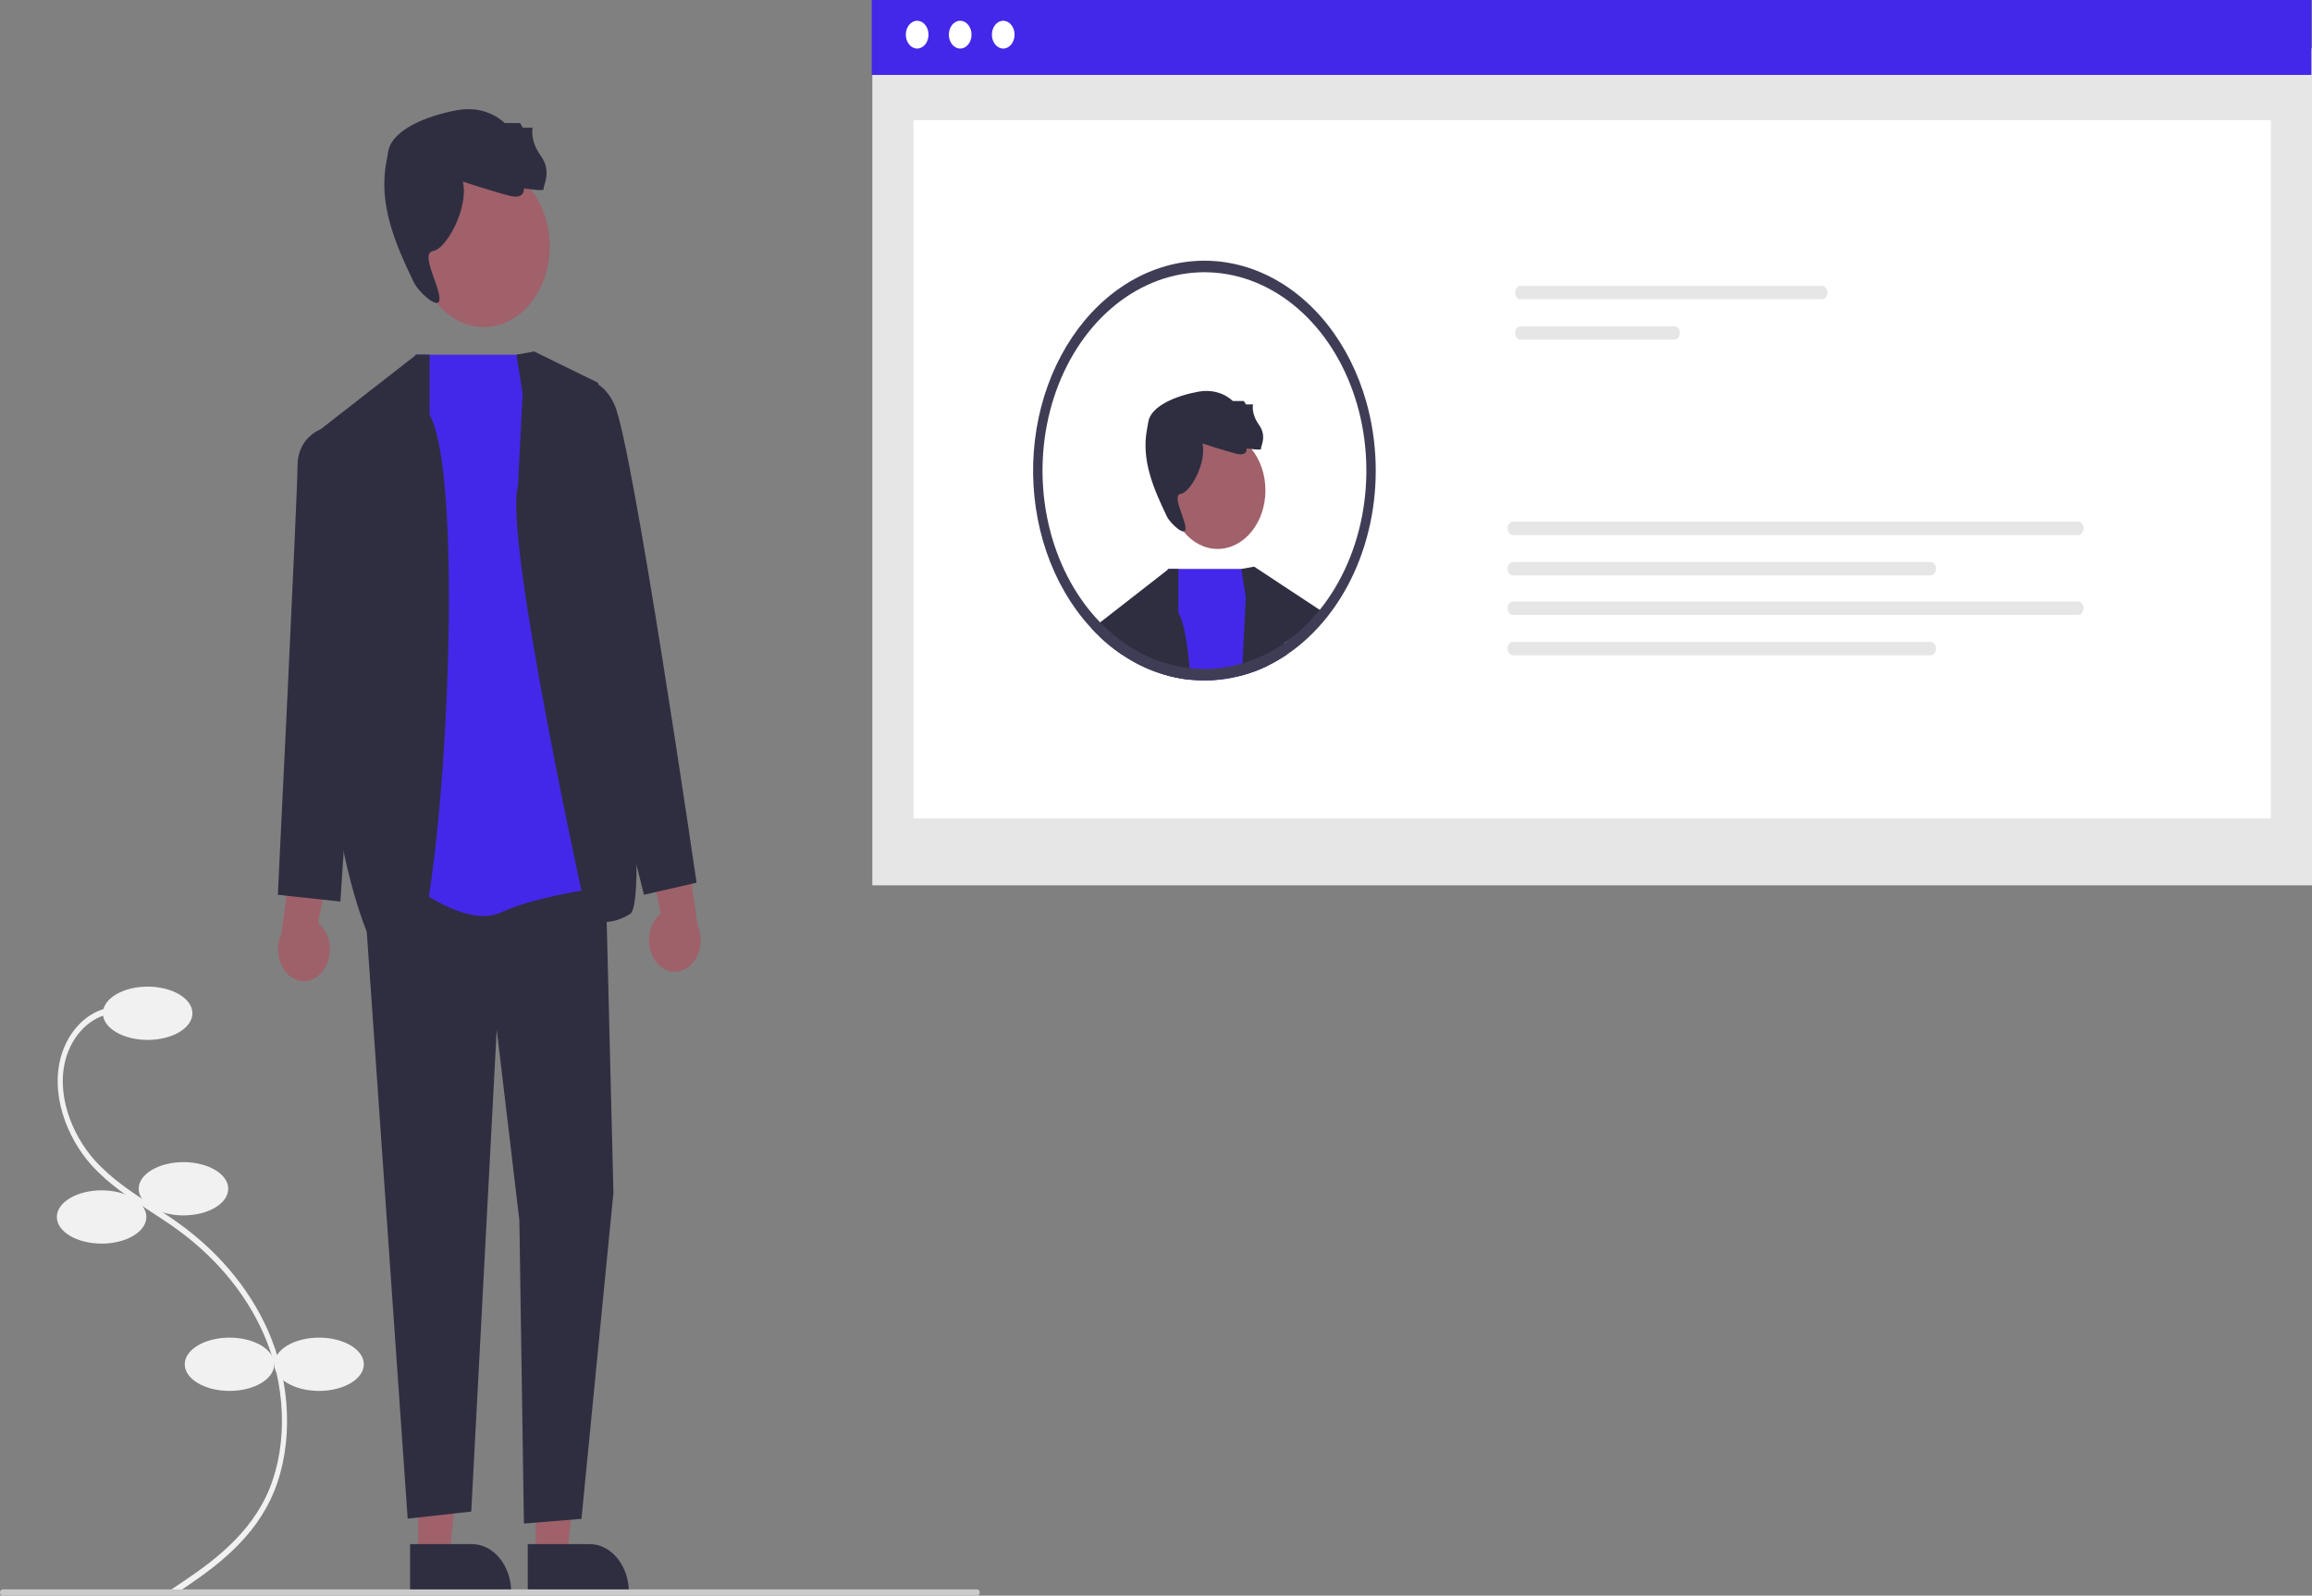 <svg width="523" height="361" viewBox="0 0 523 361" fill="none" xmlns="http://www.w3.org/2000/svg">
<rect x="0" y="0" width="523" height="361" fill="#808080" stroke="none"/>
<g clip-path="url(#clip0_33_61)">
<path d="M39.349 360.819L38.798 359.572C46.178 354.682 55.363 348.596 60.16 338.608C64.889 328.762 64.995 315.393 60.437 303.716C56.558 293.779 49.432 284.876 39.83 277.969C37.936 276.607 35.948 275.316 34.025 274.067C29.378 271.049 24.572 267.928 20.61 263.5C15.152 257.402 11.022 247.168 14.1 238.052C15.112 235.143 16.77 232.639 18.885 230.826C21 229.013 23.488 227.963 26.065 227.795L26.131 229.211C23.769 229.364 21.49 230.326 19.552 231.986C17.614 233.646 16.095 235.939 15.166 238.604C12.306 247.075 16.23 256.688 21.389 262.453C25.244 266.759 29.983 269.837 34.567 272.814C36.501 274.07 38.501 275.368 40.416 276.746C50.218 283.796 57.502 292.911 61.481 303.104C66.203 315.2 66.079 329.081 61.158 339.328C56.197 349.655 46.855 355.846 39.349 360.819Z" fill="#F1F1F1"/>
<path d="M33.4 235.269C38.993 235.269 43.527 232.57 43.527 229.242C43.527 225.913 38.993 223.215 33.4 223.215C27.808 223.215 23.274 225.913 23.274 229.242C23.274 232.57 27.808 235.269 33.4 235.269Z" fill="#F1F1F1"/>
<path d="M41.502 274.974C47.094 274.974 51.628 272.276 51.628 268.948C51.628 265.619 47.094 262.921 41.502 262.921C35.909 262.921 31.375 265.619 31.375 268.948C31.375 272.276 35.909 274.974 41.502 274.974Z" fill="#F1F1F1"/>
<path d="M22.985 281.356C28.577 281.356 33.111 278.658 33.111 275.329C33.111 272.001 28.577 269.302 22.985 269.302C17.392 269.302 12.858 272.001 12.858 275.329C12.858 278.658 17.392 281.356 22.985 281.356Z" fill="#F1F1F1"/>
<path d="M51.918 314.68C57.51 314.68 62.044 311.982 62.044 308.653C62.044 305.325 57.51 302.627 51.918 302.627C46.325 302.627 41.791 305.325 41.791 308.653C41.791 311.982 46.325 314.68 51.918 314.68Z" fill="#F1F1F1"/>
<path d="M72.171 314.68C77.764 314.68 82.297 311.982 82.297 308.653C82.297 305.325 77.764 302.627 72.171 302.627C66.578 302.627 62.044 305.325 62.044 308.653C62.044 311.982 66.578 314.68 72.171 314.68Z" fill="#F1F1F1"/>
<path d="M523 10.94H197.331V200.291H523V10.94Z" fill="#E6E6E6"/>
<path d="M513.688 27.177H206.643V185.159H513.688V27.177Z" fill="white"/>
<path d="M522.861 0H197.192V16.952H522.861V0Z" fill="#4328E9"/>
<path d="M207.473 10.983C208.889 10.983 210.038 9.577 210.038 7.841C210.038 6.106 208.889 4.699 207.473 4.699C206.057 4.699 204.909 6.106 204.909 7.841C204.909 9.577 206.057 10.983 207.473 10.983Z" fill="white"/>
<path d="M217.207 10.983C218.623 10.983 219.771 9.577 219.771 7.841C219.771 6.106 218.623 4.699 217.207 4.699C215.79 4.699 214.642 6.106 214.642 7.841C214.642 9.577 215.79 10.983 217.207 10.983Z" fill="white"/>
<path d="M226.94 10.983C228.357 10.983 229.505 9.577 229.505 7.841C229.505 6.106 228.357 4.699 226.94 4.699C225.524 4.699 224.376 6.106 224.376 7.841C224.376 9.577 225.524 10.983 226.94 10.983Z" fill="white"/>
<path d="M343.976 64.669C343.647 64.669 343.331 64.83 343.098 65.115C342.865 65.4 342.734 65.788 342.734 66.191C342.734 66.595 342.865 66.982 343.098 67.268C343.331 67.553 343.647 67.714 343.976 67.714H412.145C412.474 67.714 412.791 67.553 413.023 67.268C413.256 66.982 413.387 66.595 413.387 66.191C413.387 65.788 413.256 65.4 413.023 65.115C412.791 64.83 412.474 64.669 412.145 64.669H343.976Z" fill="#E6E6E6"/>
<path d="M343.976 73.803C343.647 73.804 343.332 73.965 343.099 74.25C342.867 74.536 342.737 74.922 342.737 75.326C342.737 75.729 342.867 76.115 343.099 76.401C343.332 76.686 343.647 76.847 343.976 76.848H378.778C379.107 76.847 379.422 76.686 379.654 76.401C379.887 76.115 380.017 75.729 380.017 75.326C380.017 74.922 379.887 74.536 379.654 74.25C379.422 73.965 379.107 73.804 378.778 73.803H343.976Z" fill="#E6E6E6"/>
<path d="M342.261 118.014C341.931 118.014 341.615 118.174 341.382 118.46C341.149 118.745 341.019 119.132 341.019 119.536C341.019 119.94 341.149 120.327 341.382 120.612C341.615 120.898 341.931 121.058 342.261 121.058H470.078C470.407 121.058 470.723 120.898 470.956 120.612C471.189 120.327 471.32 119.94 471.32 119.536C471.32 119.132 471.189 118.745 470.956 118.46C470.723 118.174 470.407 118.014 470.078 118.014H342.261Z" fill="#E6E6E6"/>
<path d="M342.261 127.148C341.932 127.149 341.617 127.31 341.384 127.595C341.152 127.88 341.021 128.267 341.021 128.67C341.021 129.073 341.152 129.46 341.384 129.745C341.617 130.031 341.932 130.191 342.261 130.192H436.71C437.039 130.191 437.355 130.031 437.587 129.745C437.82 129.46 437.95 129.073 437.95 128.67C437.95 128.267 437.82 127.88 437.587 127.595C437.355 127.31 437.039 127.149 436.71 127.148H342.261Z" fill="#E6E6E6"/>
<path d="M342.261 136.075C341.932 136.076 341.617 136.237 341.384 136.522C341.152 136.808 341.021 137.194 341.021 137.598C341.021 138.001 341.152 138.387 341.384 138.673C341.617 138.958 341.932 139.119 342.261 139.12H470.078C470.407 139.119 470.722 138.958 470.954 138.673C471.187 138.387 471.317 138.001 471.317 137.598C471.317 137.194 471.187 136.808 470.954 136.522C470.722 136.237 470.407 136.076 470.078 136.075H342.261Z" fill="#E6E6E6"/>
<path d="M342.261 145.209C341.932 145.21 341.617 145.371 341.384 145.656C341.152 145.942 341.021 146.329 341.021 146.732C341.021 147.135 341.152 147.522 341.384 147.807C341.617 148.092 341.932 148.253 342.261 148.254H436.71C437.039 148.253 437.355 148.092 437.587 147.807C437.82 147.522 437.95 147.135 437.95 146.732C437.95 146.329 437.82 145.942 437.587 145.656C437.355 145.371 437.039 145.21 436.71 145.209H342.261Z" fill="#E6E6E6"/>
<path d="M275.437 124.192C281.412 124.192 286.255 118.257 286.255 110.937C286.255 103.616 281.412 97.682 275.437 97.682C269.463 97.682 264.62 103.616 264.62 110.937C264.62 118.257 269.463 124.192 275.437 124.192Z" fill="#A0616A"/>
<path d="M272.012 100.333C272.012 100.333 277.06 101.99 279.674 102.652C282.289 103.315 282.018 101.437 282.018 101.437C282.018 101.437 285.444 101.99 285.263 101.548C285.083 101.106 286.706 98.786 284.813 96.135C282.92 93.484 283.46 91.496 283.46 91.496H281.838L281.387 90.723H278.863C278.863 90.723 276.072 87.725 271.114 88.608C266.156 89.492 260.293 91.828 259.752 95.473C259.678 95.967 259.582 96.516 259.47 97.097C258.114 104.11 260.994 110.672 263.982 116.88C264.717 118.406 268.268 121.733 268.177 119.451C268.087 117.168 264.98 112.041 267.144 111.71C269.307 111.378 273.003 104.641 272.012 100.333Z" fill="#2F2E41"/>
<path d="M269.301 153.787C267.212 153.582 265.141 153.166 263.109 152.541L263.223 149.898L264.171 128.88L264.179 128.719H283.235L286.225 148.071L286.629 150.682C285.839 151.058 285.041 151.413 284.226 151.724C284.217 151.724 284.217 151.735 284.208 151.735C283.077 152.165 281.928 152.541 280.771 152.852C279.231 153.259 277.673 153.553 276.105 153.733C274.893 153.881 273.676 153.953 272.458 153.948C271.405 153.948 270.344 153.895 269.301 153.787Z" fill="#4328E9"/>
<path d="M257.05 150.048C256.261 149.629 255.498 149.178 254.743 148.705L254.419 148.501C254.2 148.361 253.972 148.211 253.753 148.06C253.454 147.856 253.165 147.652 252.884 147.448C252.612 147.254 252.332 147.05 252.06 146.846C252.042 146.835 252.034 146.825 252.016 146.825C251.069 146.083 250.14 145.32 249.245 144.493C249.096 144.353 248.947 144.214 248.798 144.074L248.64 140.979L248.868 140.807L264.171 128.88L264.381 128.719L264.398 128.708L266.556 128.719V138.562C267.775 140.721 268.599 145.245 269.108 151.165C269.178 152.014 269.239 152.885 269.301 153.787C267.212 153.583 265.141 153.166 263.109 152.541C262.89 152.487 262.68 152.423 262.46 152.347C261.182 151.938 259.924 151.443 258.69 150.865C258.312 150.693 257.944 150.51 257.576 150.327L257.541 150.306C257.383 150.22 257.208 150.134 257.05 150.048Z" fill="#2F2E41"/>
<path d="M253.753 148.06C253.454 147.856 253.165 147.652 252.884 147.448C252.612 147.254 252.332 147.05 252.06 146.846C252.042 146.835 252.034 146.824 252.016 146.824C251.069 146.083 250.14 145.32 249.245 144.493C249.096 144.353 248.947 144.213 248.798 144.074C248.728 143.999 248.658 143.934 248.578 143.859C248.017 143.332 247.474 142.784 246.947 142.204C246.921 142.183 246.904 142.15 246.877 142.129C247.409 141.628 248.004 141.24 248.64 140.979L249.263 141.205L253.7 142.838L253.726 145.041L253.753 148.06Z" fill="#2F2E41"/>
<path d="M291.119 148.092C290.855 148.264 290.592 148.436 290.329 148.597C290.268 148.64 290.216 148.673 290.163 148.705C289.812 148.92 289.47 149.135 289.119 149.339C289.11 149.35 289.093 149.35 289.093 149.36C289.075 149.371 289.049 149.382 289.032 149.393C288.242 149.855 287.444 150.284 286.629 150.682C285.839 151.058 285.041 151.413 284.226 151.724C284.217 151.724 284.217 151.735 284.208 151.735C283.077 152.165 281.928 152.541 280.771 152.852C280.758 151.97 280.852 151.09 281.051 150.241L281.06 150.091L281.814 135.134L280.806 128.719L283.7 128.193L299.616 138.691C299.616 138.691 297.862 140.84 290.663 145.417C290.026 145.822 290.961 147.168 291.119 148.092Z" fill="#2F2E41"/>
<path d="M275.913 151.155C274.772 151.284 273.615 151.348 272.458 151.348C271.335 151.348 270.221 151.294 269.108 151.165C269.178 152.014 269.239 152.885 269.301 153.787C270.344 153.895 271.405 153.948 272.458 153.948C273.676 153.953 274.893 153.881 276.105 153.734C277.673 153.554 279.231 153.259 280.771 152.852C280.758 151.97 280.852 151.09 281.051 150.241L281.06 150.091C279.367 150.596 277.647 150.951 275.913 151.155ZM309.052 90.854C307.199 84.332 304.207 78.383 300.285 73.423C296.362 68.463 291.605 64.611 286.343 62.136C281.081 59.66 275.442 58.621 269.818 59.09C264.195 59.56 258.723 61.526 253.783 64.853C248.844 68.18 244.556 72.787 241.219 78.353C237.882 83.918 235.576 90.309 234.462 97.079C233.348 103.849 233.453 110.835 234.768 117.551C236.084 124.266 238.58 130.549 242.081 135.961C242.431 136.499 242.791 137.036 243.159 137.552C243.194 137.595 243.212 137.627 243.238 137.659C244.143 138.938 245.107 140.154 246.123 141.302C246.369 141.581 246.623 141.86 246.877 142.129C246.904 142.15 246.921 142.183 246.947 142.204C247.474 142.784 248.017 143.332 248.578 143.859C248.658 143.934 248.728 143.999 248.798 144.074C248.947 144.214 249.096 144.353 249.245 144.493C250.14 145.32 251.069 146.083 252.016 146.824C252.034 146.824 252.042 146.835 252.06 146.846C252.332 147.05 252.612 147.254 252.884 147.448C253.165 147.652 253.455 147.856 253.753 148.06C253.972 148.211 254.2 148.361 254.419 148.501L254.743 148.705C255.498 149.178 256.261 149.629 257.05 150.048C257.208 150.134 257.383 150.22 257.541 150.306L257.576 150.327C257.944 150.51 258.312 150.693 258.69 150.865C259.924 151.443 261.182 151.938 262.46 152.347C262.68 152.423 262.89 152.487 263.109 152.541C265.141 153.166 267.212 153.583 269.301 153.787C270.344 153.895 271.405 153.948 272.458 153.948C273.676 153.953 274.893 153.881 276.105 153.734C277.673 153.554 279.231 153.259 280.771 152.852C281.928 152.541 283.077 152.165 284.208 151.735C284.217 151.735 284.217 151.724 284.226 151.724C285.041 151.413 285.839 151.058 286.629 150.682C287.444 150.284 288.242 149.855 289.032 149.393C289.049 149.382 289.075 149.371 289.093 149.36C289.093 149.35 289.11 149.35 289.119 149.339C289.47 149.135 289.812 148.92 290.163 148.705C290.216 148.673 290.268 148.64 290.329 148.597C290.592 148.436 290.855 148.264 291.119 148.092C291.136 148.082 291.145 148.071 291.162 148.06C291.855 147.587 292.539 147.093 293.215 146.567C293.399 146.427 293.583 146.287 293.767 146.126C294.039 145.922 294.302 145.696 294.556 145.471C294.898 145.181 295.24 144.88 295.573 144.568C295.684 144.481 295.79 144.384 295.889 144.278C296.705 143.526 297.494 142.731 298.248 141.893C303.967 135.649 308.046 127.467 309.969 118.382C311.892 109.296 311.573 99.717 309.052 90.854ZM297.59 139.12C296.641 140.215 295.646 141.248 294.609 142.215C294.381 142.43 294.144 142.645 293.907 142.838C293.679 143.053 293.451 143.257 293.215 143.451C293.013 143.623 292.811 143.794 292.601 143.956C292.583 143.977 292.557 143.988 292.539 144.009C292.39 144.138 292.232 144.256 292.083 144.375C291.618 144.729 291.136 145.084 290.663 145.417C290.549 145.492 290.443 145.578 290.329 145.653C290.268 145.696 290.207 145.739 290.136 145.782C289.873 145.965 289.61 146.126 289.347 146.298C289.312 146.33 289.268 146.341 289.233 146.373C289.22 146.376 289.208 146.383 289.198 146.395C289.014 146.513 288.83 146.62 288.646 146.728C288.488 146.824 288.339 146.921 288.181 147.007C287.541 147.383 286.883 147.738 286.225 148.071C285.532 148.415 284.831 148.726 284.121 149.016C283.945 149.092 283.761 149.178 283.577 149.242C282.744 149.564 281.911 149.855 281.06 150.091C279.367 150.596 277.647 150.951 275.913 151.155C274.772 151.284 273.615 151.348 272.458 151.348C271.335 151.348 270.221 151.294 269.108 151.165C267.121 150.943 265.153 150.519 263.223 149.898C263.153 149.876 263.074 149.855 263.004 149.833C261.422 149.327 259.871 148.681 258.365 147.899C258.286 147.856 258.199 147.824 258.128 147.781C258.041 147.738 257.962 147.706 257.892 147.663C257.804 147.62 257.725 147.577 257.646 147.534C256.989 147.179 256.348 146.792 255.708 146.395L255.41 146.201C254.84 145.836 254.279 145.46 253.726 145.041C253.533 144.912 253.332 144.761 253.139 144.611C252.919 144.45 252.7 144.278 252.49 144.106C252.437 144.063 252.385 144.02 252.332 143.977C251.841 143.569 251.341 143.16 250.868 142.72C250.534 142.419 250.21 142.129 249.885 141.817C249.675 141.624 249.464 141.42 249.263 141.205C249.131 141.087 249 140.947 248.868 140.807C248.693 140.625 248.517 140.442 248.342 140.249C248.07 139.98 247.816 139.679 247.57 139.4C246.583 138.285 245.649 137.101 244.773 135.854C244.475 135.446 244.194 135.037 243.922 134.607C243.859 134.523 243.8 134.433 243.747 134.339C239.332 127.51 236.635 119.254 235.984 110.579C235.333 101.904 236.757 93.184 240.082 85.484C243.406 77.783 248.488 71.434 254.708 67.213C260.927 62.991 268.015 61.078 275.106 61.708C282.197 62.337 288.986 65.483 294.643 70.759C300.301 76.036 304.583 83.216 306.967 91.423C309.35 99.631 309.733 108.511 308.068 116.981C306.403 125.45 302.763 133.143 297.59 139.12Z" fill="#3F3D56"/>
<path d="M94.574 352.175L101.669 352.174L105.044 318.645L94.573 318.646L94.574 352.175Z" fill="#A0616A"/>
<path d="M92.765 349.336L106.736 349.336H106.737C109.098 349.336 111.363 350.485 113.032 352.531C114.702 354.577 115.64 357.352 115.64 360.245V360.6L92.765 360.601L92.765 349.336Z" fill="#2F2E41"/>
<path d="M121.193 352.175L128.287 352.174L131.662 318.645L121.192 318.646L121.193 352.175Z" fill="#A0616A"/>
<path d="M119.383 349.336L133.355 349.336H133.355C135.717 349.336 137.981 350.485 139.651 352.531C141.321 354.577 142.259 357.352 142.259 360.245V360.6L119.384 360.601L119.383 349.336Z" fill="#2F2E41"/>
<path d="M73.048 219.686C73.629 218.925 74.066 218.016 74.329 217.025C74.592 216.034 74.675 214.984 74.571 213.949C74.467 212.915 74.179 211.921 73.728 211.037C73.277 210.154 72.673 209.402 71.959 208.835L76.888 184.229L66.766 188.648L63.637 211.337C62.939 212.87 62.725 214.663 63.035 216.377C63.344 218.09 64.156 219.605 65.316 220.634C66.476 221.663 67.904 222.135 69.329 221.96C70.754 221.786 72.078 220.977 73.048 219.686Z" fill="#9E616A"/>
<path d="M148.356 217.559C147.776 216.797 147.338 215.889 147.075 214.898C146.812 213.906 146.73 212.857 146.834 211.822C146.938 210.788 147.225 209.793 147.677 208.91C148.128 208.026 148.732 207.275 149.446 206.708L144.517 182.102L154.639 186.521L157.768 209.21C158.465 210.743 158.68 212.536 158.37 214.25C158.061 215.963 157.249 217.478 156.089 218.507C154.929 219.536 153.501 220.008 152.076 219.833C150.65 219.659 149.327 218.85 148.356 217.559Z" fill="#9E616A"/>
<path d="M82.383 202.438L92.216 343.581L106.604 341.974L112.362 232.889L117.488 276.082L118.514 344.692L131.534 343.629L138.764 269.818L136.99 198.336L87.563 192.203L82.383 202.438Z" fill="#2F2E41"/>
<path d="M109.432 74C117.673 74 124.354 65.815 124.354 55.718C124.354 45.62 117.673 37.435 109.432 37.435C101.191 37.435 94.511 45.62 94.511 55.718C94.511 65.815 101.191 74 109.432 74Z" fill="#A0616A"/>
<path d="M104.707 41.091C104.707 41.091 111.67 43.377 115.276 44.291C118.882 45.205 118.509 42.615 118.509 42.615C118.509 42.615 123.234 43.377 122.986 42.767C122.737 42.158 124.975 38.958 122.364 35.302C119.753 31.645 120.499 28.902 120.499 28.902H118.261L117.639 27.836H114.157C114.157 27.836 110.308 23.7 103.469 24.919C96.63 26.138 88.542 29.36 87.796 34.387C87.695 35.069 87.562 35.827 87.407 36.627C85.537 46.301 89.511 55.352 93.632 63.916C94.645 66.02 99.544 70.61 99.418 67.461C99.293 64.312 95.008 57.241 97.993 56.784C100.977 56.327 106.075 47.033 104.707 41.091Z" fill="#2F2E41"/>
<path d="M93.905 80.246H120.183L138.764 200.48C138.764 200.48 122.565 202.177 113.306 206.431C104.048 210.685 88.656 196.713 88.656 196.713L93.905 80.246Z" fill="#4328E9"/>
<path d="M97.186 93.823V80.246L94.21 80.224L72.472 97.159L77.189 189.945C77.189 189.945 82.772 220.899 91.24 220.578C99.708 220.257 106.237 109.905 97.186 93.823Z" fill="#2F2E41"/>
<path d="M79.455 99.722L72.472 97.159C72.472 97.159 67.303 99.013 67.303 105.394C67.303 111.775 62.849 202.438 62.849 202.438L76.998 203.97L80.033 157.862L79.455 99.722Z" fill="#2F2E41"/>
<path d="M118.225 89.086L116.833 80.246L120.829 79.514L135.296 86.605C135.296 86.605 148.316 203.24 142.529 206.786C136.742 210.331 132.835 207.584 132.835 207.584C132.835 207.584 113.802 121.56 117.171 109.932L118.225 89.086Z" fill="#2F2E41"/>
<path d="M125.169 88.377L127.638 87.061C127.638 87.061 134.885 82.661 138.996 91.546C143.108 100.431 157.574 199.695 157.574 199.695L145.671 202.438L136.772 166.714L125.169 88.377Z" fill="#2F2E41"/>
<path d="M221.049 361H0.579C0.425 361 0.278 360.925 0.169 360.792C0.061 360.659 0 360.479 0 360.291C0 360.103 0.061 359.923 0.169 359.79C0.278 359.657 0.425 359.582 0.579 359.582H221.049C221.203 359.582 221.35 359.657 221.459 359.79C221.567 359.923 221.628 360.103 221.628 360.291C221.628 360.479 221.567 360.659 221.459 360.792C221.35 360.925 221.203 361 221.049 361Z" fill="#CACACA"/>
</g>
<defs>
<clipPath id="clip0_33_61">
<rect width="523" height="361" fill="white"/>
</clipPath>
</defs>
</svg>

